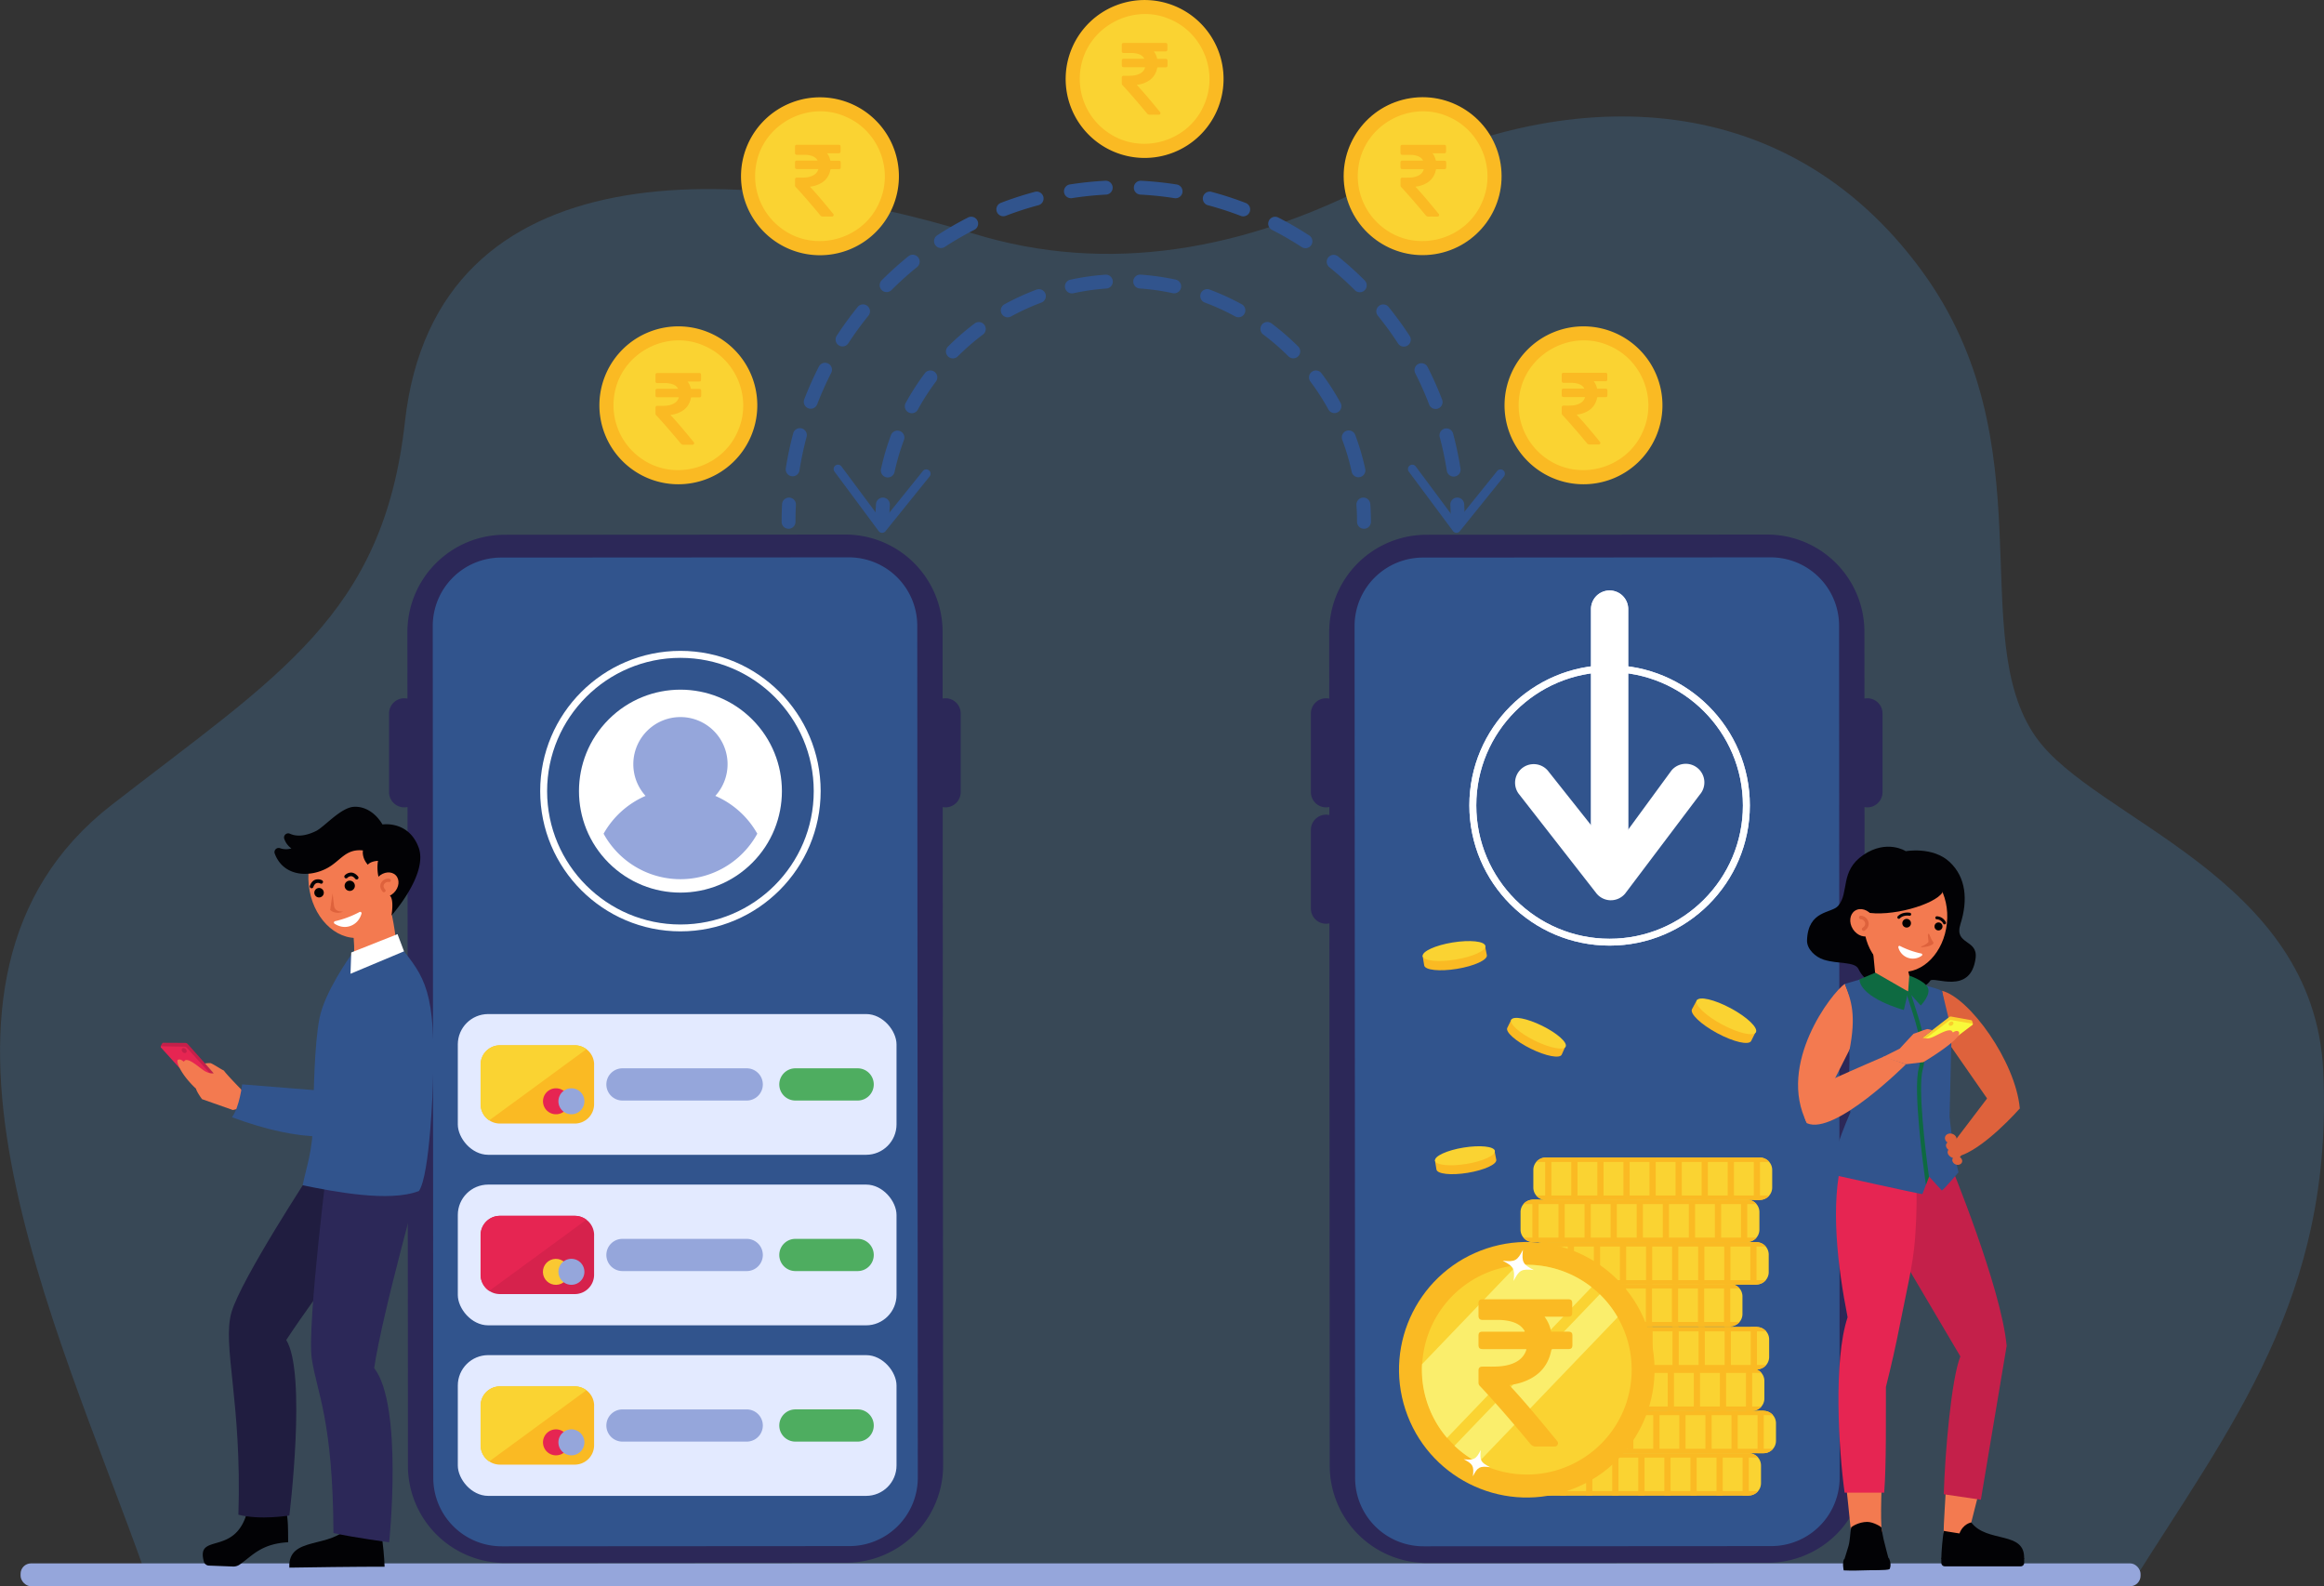 <svg xmlns="http://www.w3.org/2000/svg" viewBox="0 0 2684.6 1832.25"><rect x="0" y="0" width="2684.6" height="1832.25" fill="#333333" stroke="none"/><defs><style>.cls-1{fill:#4785b9;opacity:0.26;}.cls-2{fill:#95a6db;}.cls-3{fill:#2c2858;}.cls-4{fill:#31548d;}.cls-5{fill:#020205;}.cls-6{fill:#201d40;}.cls-7{fill:#c4204a;}.cls-8{fill:#e62552;}.cls-9{fill:#f37a50;}.cls-10{fill:#de623c;}.cls-11{fill:#fff;}.cls-12{fill:#faba23;}.cls-13{fill:#fad332;}.cls-14{fill:#faee6c;}.cls-15{fill:#e3eaff;}.cls-16{fill:#4ead60;}.cls-17{fill:#0e6a41;}.cls-18{fill:#f9cd2d;}.cls-19{fill:#f9f93a;}.cls-20{fill:#d6224c;}.cls-21{fill:#fac832;}</style></defs><g id="Layer_2" data-name="Layer 2"><g id="Слой_1" data-name="Слой 1"><path class="cls-1" d="M2460.64,1832.25c116-185.06,235.55-333.1,223.06-595.43C2673,1012,2419.21,947.08,2351.83,851.42c-82.46-117.07,14.27-339-132-538.83-160.22-218.84-416.91-214-628.05-103.49-154.18,80.72-312.47,108.52-467.47,60.67-262-80.88-620.91-103.49-656.59,217.67-24.82,223.33-146.31,292.62-339,442.49-259.93,202.17-62.12,601.84,38.08,884.32Z"/><rect class="cls-2" x="23.77" y="1805.84" width="2448.92" height="26.41" rx="12.06"/><path class="cls-3" d="M977.16,1805.12l-393.49.25a112.37,112.37,0,0,1-112.44-112.31l-.61-962.9a112.37,112.37,0,0,1,112.3-112.45l393.49-.25a112.37,112.37,0,0,1,112.44,112.3l.61,962.91A112.37,112.37,0,0,1,977.16,1805.12Z"/><path class="cls-4" d="M981.21,1785.87l-401.62.25a79,79,0,0,1-79.07-79l-.62-984a79,79,0,0,1,79-79.07l401.62-.25a79,79,0,0,1,79.07,79l.62,984A79,79,0,0,1,981.21,1785.87Z"/><path class="cls-3" d="M467,932.55h0A17.54,17.54,0,0,1,449.44,915V824.1A17.53,17.53,0,0,1,467,806.57h0a17.53,17.53,0,0,1,17.53,17.53V915A17.53,17.53,0,0,1,467,932.55Z"/><path class="cls-3" d="M1092.22,932.55h0A17.53,17.53,0,0,1,1074.69,915V824.1a17.53,17.53,0,0,1,17.53-17.53h0a17.53,17.53,0,0,1,17.53,17.53V915A17.53,17.53,0,0,1,1092.22,932.55Z"/><path class="cls-3" d="M2042,1805.12l-393.48.25a112.38,112.38,0,0,1-112.45-112.31l-.61-962.9a112.38,112.38,0,0,1,112.31-112.45l393.48-.25a112.37,112.37,0,0,1,112.45,112.3l.61,962.91A112.37,112.37,0,0,1,2042,1805.12Z"/><path class="cls-4" d="M2046.07,1785.87l-401.62.25a79,79,0,0,1-79.07-79l-.62-984a79,79,0,0,1,79-79.07l401.62-.25a79,79,0,0,1,79.07,79l.62,984A79,79,0,0,1,2046.07,1785.87Z"/><path class="cls-3" d="M1531.83,932.55h0A17.53,17.53,0,0,1,1514.3,915V824.1a17.53,17.53,0,0,1,17.53-17.53h0a17.53,17.53,0,0,1,17.54,17.53V915A17.54,17.54,0,0,1,1531.83,932.55Z"/><path class="cls-3" d="M2157.08,932.55h0A17.54,17.54,0,0,1,2139.54,915V824.1a17.53,17.53,0,0,1,17.54-17.53h0a17.53,17.53,0,0,1,17.53,17.53V915A17.53,17.53,0,0,1,2157.08,932.55Z"/><path class="cls-3" d="M1531.83,1067h0a17.53,17.53,0,0,1-17.53-17.53V958.58A17.53,17.53,0,0,1,1531.83,941h0a17.54,17.54,0,0,1,17.54,17.54v90.91A17.53,17.53,0,0,1,1531.83,1067Z"/><path class="cls-5" d="M286.15,1743.92c-13.22,55.52-60.47,25-50.59,60.07a6.27,6.27,0,0,0,5.87,4.42l27.75,1.06a12.45,12.45,0,0,0,7.53-2.17c14.64-10,24.57-24.14,56.19-25.86-.24-13.5.37-32.77-4.09-39.66Z"/><path class="cls-6" d="M359.28,1354.34s-80.7,123.08-91.84,161.37,12.16,103.16,7.95,233.91c25.22,6.54,58.85.91,58.85.91s20.24-164-3.57-202.72C366.35,1493.38,456,1374.54,456,1374.54Z"/><path class="cls-5" d="M404,1761.82c-20.54,28-71.79,11.42-69.74,48.94,77.69-1.24,110-1.07,110-1.07-.18-8.62-1.92-29.07-3.79-37.06Z"/><path class="cls-3" d="M380,1329.45s-25.73,200.82-19.79,240.25,24.35,70.29,25,201.1c25.45,5.61,64.34,10.64,64.34,10.64s16.4-157.77-17.33-201.21c9.56-64.38,55.12-226.3,55.12-226.3Z"/><path class="cls-7" d="M248.13,1241.05l-31.37-35.18a3.72,3.72,0,0,0-2.68-1.22l-25.83-.15c-.74,0-3,4.07-2.52,4.62l22.13,19.66a.73.73,0,0,0,.38.24l37.95,14.08C247,1243.35,248.7,1241.68,248.13,1241.05Z"/><path class="cls-8" d="M245.73,1243.41l-29.89-33.17a3.68,3.68,0,0,0-2.67-1.22l-26.63-.47a.84.84,0,0,0-.64,1.4l21,23.2a.73.73,0,0,0,.38.24l37.53,11.39A.84.84,0,0,0,245.73,1243.41Z"/><path class="cls-9" d="M304.79,1273.66l-21.62-10.59s-21.32-21.58-24.49-26.4c-4.74-2.4-13.71-8.45-15.73-8.68a33.39,33.39,0,0,0-6.15.39l10,11.39s-4.76.94-10.82-2.91-16.78-14.18-22-12.18l-1.86,1.65s-3.32-3.54-6.44-2.23,3.09,16.9,20.71,33.41c1.17,4.4,7,12.13,7,12.13L269,1282.16Z"/><path class="cls-7" d="M211,1215.25c1.27,1.26,3.09,1.5,4.07.52s.75-2.8-.52-4.07-3.09-1.5-4.06-.52S209.71,1214,211,1215.25Z"/><path class="cls-9" d="M405.44,1114.71c-6.41,8.32,43.82,17.36,50.56.08s-4.83-64.79-4.83-64.79l-45.81,9.72S413.79,1103.9,405.44,1114.71Z"/><ellipse class="cls-9" cx="408.92" cy="1016.7" rx="52.55" ry="66.9" transform="translate(-103.87 48.23) rotate(-5.99)"/><path d="M373.72,1033a5.47,5.47,0,1,1-3.3-7A5.48,5.48,0,0,1,373.72,1033Z"/><path d="M409.59,1025.17a5.92,5.92,0,1,1-3.58-7.58A5.94,5.94,0,0,1,409.59,1025.17Z"/><path class="cls-10" d="M384.16,1031.86c-1.16,8.61-2.77,19.21-2.77,19.21s5.66,6,15.05,1.84c-4.7.16-9.81-.74-10.58-6.73S384.16,1031.86,384.16,1031.86Z"/><path class="cls-5" d="M372.11,1020.51a2.11,2.11,0,0,1-2.08,0,6,6,0,0,0-4.48-.38c-1.5.57-2.71,2.05-3.58,4.39a2.1,2.1,0,1,1-3.93-1.46c1.32-3.55,3.36-5.86,6.07-6.88a10.37,10.37,0,0,1,7.93.64,2.1,2.1,0,0,1,.83,2.85A2.14,2.14,0,0,1,372.11,1020.51Z"/><path class="cls-5" d="M399.4,1014.53a2.09,2.09,0,0,0,2-.64,6.11,6.11,0,0,1,4.1-1.83c1.61,0,3.24,1,4.83,3a2.1,2.1,0,1,0,3.23-2.68c-2.41-2.91-5.1-4.43-8-4.49a10.35,10.35,0,0,0-7.27,3.21,2.1,2.1,0,0,0,1.13,3.46Z"/><path class="cls-5" d="M450.45,1034.55c-19-15.91-13.76-40.23-13.76-40.23-9.22.6-11.8,4.54-11.8,4.54-7.42-8.51-5.61-16.53-5.61-16.53-20-2.18-25.84,12-41.09,20.3-20.89,11.42-50.88,9.94-60.81-16.64a4.82,4.82,0,0,1,6.1-6.25,21.31,21.31,0,0,0,13.13.28,22.74,22.74,0,0,1-8.31-11.26,4.82,4.82,0,0,1,6.71-5.7c5.69,2.62,15.29,4,29.88-3.07,9.71-4.67,28.71-27.35,44.15-28.08,12.63-.6,24.82,7,32.8,20.43,0,0,30.12-4.86,41.75,26.6,11.42,30.9-31.4,78.64-31.4,78.64S455.48,1039.45,450.45,1034.55Z"/><path class="cls-11" d="M386.49,1067a1.61,1.61,0,0,1,.48-2.92,113.89,113.89,0,0,0,28.36-10.63,1.61,1.61,0,0,1,2.28,1.88c-1.2,4.19-4.36,11-12.46,14.09S390.15,1069.34,386.49,1067Z"/><path class="cls-9" d="M436.92,1012.91c-6.19,6.1-7.15,15.15-2.16,20.21s14.06,4.22,20.24-1.88,7.15-15.16,2.16-20.22S443.1,1006.8,436.92,1012.91Z"/><path class="cls-10" d="M442.93,1030.52a2.05,2.05,0,0,1-.74-.48c-3-3.17-3.73-7-1.89-10.38a9.15,9.15,0,0,1,9.56-4.59,1.9,1.9,0,1,1-.76,3.72,5.41,5.41,0,0,0-5.47,2.71c-1,1.85-.56,4,1.31,5.92a1.9,1.9,0,0,1-2,3.1Z"/><path class="cls-4" d="M349.61,1369.08c35.83,7.31,100.25,19.93,134.32,6.65,12.89-18.51,16.16-123.18,16.16-123.18,3.73-107.74-9.19-123.73-38.33-159.83-12.23,5.62-42.83,10.41-56.29,10.52,0,0-30.49,42.32-36.44,73.06-6,31.17-6.71,86.58-7.27,118.33C361.14,1329.88,354.17,1346.87,349.61,1369.08Z"/><path class="cls-4" d="M466,1125.43c21,40.8,16.22,86-44.72,174.92-42.68-3.72-51-39.29-51-39.29s11.73-44.16,27-99.71S456.83,1107.57,466,1125.43Z"/><path class="cls-4" d="M279.69,1252.55l91.38,7.29s39.19-7.15,50.21,40.51c-19.62,15.27-70.24,21-153.29-9.83C276.78,1278.56,279.69,1252.55,279.69,1252.55Z"/><polygon class="cls-11" points="405.75 1100.21 404.88 1124.79 466.7 1098.87 459.21 1078.99 405.75 1100.21"/><path class="cls-12" d="M867.15,504.74a91.2,91.2,0,1,1-47-120.12A91.19,91.19,0,0,1,867.15,504.74Z"/><path class="cls-13" d="M852.23,498.21c-18,42.27-71.77,58.05-109.85,32.51a75.11,75.11,0,0,1-32.83-74c7.08-48.57,60.33-77,104.11-57.21C850.91,415.49,869.08,460.44,852.23,498.21Z"/><path class="cls-12" d="M1030.74,240.18a91.2,91.2,0,1,1-47-120.12A91.2,91.2,0,0,1,1030.74,240.18Z"/><path class="cls-13" d="M1015.83,233.64c-18,42.27-71.78,58.05-109.85,32.51a75.08,75.08,0,0,1-32.83-74c7.08-48.57,60.33-77,104.1-57.21C1014.51,150.92,1032.68,195.87,1015.83,233.64Z"/><circle class="cls-12" cx="1643.36" cy="203.6" r="91.2" transform="translate(-11.72 256.3) rotate(-8.89)"/><path class="cls-13" d="M1712,233.64c-18,42.27-71.78,58.05-109.85,32.51a75.08,75.08,0,0,1-32.83-74c7.08-48.57,60.33-77,104.1-57.21C1710.66,150.92,1728.83,195.87,1712,233.64Z"/><path class="cls-12" d="M1912.75,504.74a91.2,91.2,0,1,1-47-120.12A91.19,91.19,0,0,1,1912.75,504.74Z"/><path class="cls-13" d="M1897.84,498.21c-18,42.27-71.78,58.05-109.85,32.51a75.07,75.07,0,0,1-32.83-74c7.08-48.57,60.33-77,104.1-57.21C1896.52,415.49,1914.69,460.44,1897.84,498.21Z"/><path class="cls-12" d="M1405.76,127.8a91.2,91.2,0,1,1-47-120.12A91.2,91.2,0,0,1,1405.76,127.8Z"/><path class="cls-13" d="M1390.84,121.27c-18,42.26-71.77,58-109.84,32.51a75.07,75.07,0,0,1-32.83-74c7.08-48.57,60.33-77,104.1-57.21C1389.53,38.55,1407.7,83.5,1390.84,121.27Z"/><path class="cls-4" d="M1683.89,610.77a8,8,0,0,1-8-8c0-6.51-.16-13.1-.49-19.59a8,8,0,0,1,16-.81c.34,6.75.51,13.61.51,20.4A8,8,0,0,1,1683.89,610.77Z"/><path class="cls-4" d="M1679.22,550.51a8,8,0,0,1-7.9-6.76,379.28,379.28,0,0,0-8.18-38.77,8,8,0,1,1,15.46-4.12,392,392,0,0,1,8.53,40.41,8,8,0,0,1-6.67,9.15A8.73,8.73,0,0,1,1679.22,550.51Zm-763.59-.33a8.89,8.89,0,0,1-1.25-.1,8,8,0,0,1-6.66-9.15,396.35,396.35,0,0,1,8.56-40.41,8,8,0,1,1,15.46,4.14,377.55,377.55,0,0,0-8.22,38.76A8,8,0,0,1,915.63,550.18Zm742.76-77.77a8,8,0,0,1-7.47-5.14,378.66,378.66,0,0,0-16.12-36.21,8,8,0,0,1,14.25-7.27,393.69,393.69,0,0,1,16.81,37.75,8,8,0,0,1-7.47,10.87Zm-721.87-.3a8,8,0,0,1-7.47-10.87,394.27,394.27,0,0,1,16.82-37.7,8,8,0,1,1,14.25,7.27A379.24,379.24,0,0,0,944,467,8,8,0,0,1,936.52,472.11Zm685.16-71.72a8,8,0,0,1-6.71-3.64,382.54,382.54,0,0,0-23.32-32.06,8,8,0,0,1,12.44-10.07A396.77,396.77,0,0,1,1628.38,388a8,8,0,0,1-6.7,12.36Zm-648.42-.22a8,8,0,0,1-6.7-12.37,396.53,396.53,0,0,1,24.31-33.38,8,8,0,0,1,12.42,10.08,382.07,382.07,0,0,0-23.32,32A8,8,0,0,1,973.26,400.17Zm597.53-62.59a8,8,0,0,1-5.66-2.35,383.44,383.44,0,0,0-29.43-26.54,8,8,0,1,1,10.08-12.42,397.51,397.51,0,0,1,30.67,27.65,8,8,0,0,1-5.66,13.66Zm-546.62-.18a8,8,0,0,1-5.65-13.65,395.82,395.82,0,0,1,30.69-27.64,8,8,0,1,1,10.07,12.43,381.4,381.4,0,0,0-29.45,26.52A8,8,0,0,1,1024.17,337.4ZM1508,286.66a8,8,0,0,1-4.36-1.29,377.13,377.13,0,0,0-34.28-19.85,8,8,0,0,1,7.28-14.25A395.56,395.56,0,0,1,1512.4,272a8,8,0,0,1-4.37,14.7Zm-421-.14a8,8,0,0,1-4.37-14.71,397.41,397.41,0,0,1,35.77-20.67,8,8,0,0,1,7.27,14.25,377.53,377.53,0,0,0-34.31,19.84A8,8,0,0,1,1087,286.52Zm349.12-36.61a7.88,7.88,0,0,1-2.87-.54,378,378,0,0,0-37.68-12.25,8,8,0,1,1,4.14-15.45A390.32,390.32,0,0,1,1439,234.44a8,8,0,0,1-2.87,15.47ZM1159,249.79a8,8,0,0,1-2.87-15.47,395.84,395.84,0,0,1,39.31-12.74,8,8,0,1,1,4.13,15.46,374,374,0,0,0-37.7,12.22A8.08,8.08,0,0,1,1159,249.79ZM1358.05,229a7.73,7.73,0,0,1-1.26-.1,383.8,383.8,0,0,0-39.41-4.11,8,8,0,0,1,.83-16,399.36,399.36,0,0,1,41.07,4.29,8,8,0,0,1-1.23,15.9Zm-121-.05a8,8,0,0,1-1.23-15.9,399.31,399.31,0,0,1,41.07-4.26,8,8,0,1,1,.82,16,384.24,384.24,0,0,0-39.42,4.08A7.41,7.41,0,0,1,1237.08,229Z"/><path class="cls-4" d="M910.9,610.77a8,8,0,0,1-8-8c0-6.78.17-13.65.52-20.4a8,8,0,0,1,16,.81c-.33,6.49-.5,13.08-.5,19.59A8,8,0,0,1,910.9,610.77Z"/><path class="cls-4" d="M1019.19,610.77a8,8,0,0,1-8-8c0-6.84.24-13.75.73-20.55a8,8,0,0,1,16,1.13c-.46,6.42-.69,13-.69,19.42A8,8,0,0,1,1019.19,610.77Z"/><path class="cls-4" d="M1025.52,551.5a8.26,8.26,0,0,1-1.7-.18,8,8,0,0,1-6.12-9.52,284.27,284.27,0,0,1,11.51-39.19,8,8,0,0,1,15,5.6,269.87,269.87,0,0,0-10.86,37A8,8,0,0,1,1025.52,551.5Zm543.7-.21a8,8,0,0,1-7.8-6.3A268.47,268.47,0,0,0,1550.53,508a8,8,0,0,1,15-5.61,284.93,284.93,0,0,1,11.53,39.16,8,8,0,0,1-6.12,9.52A8.28,8.28,0,0,1,1569.22,551.29Zm-516-74a8,8,0,0,1-7-11.85,288,288,0,0,1,22.12-34.31,8,8,0,0,1,12.8,9.6,270.77,270.77,0,0,0-20.88,32.4A8,8,0,0,1,1053.21,477.33Zm488.3-.14a8,8,0,0,1-7-4.15,270.06,270.06,0,0,0-20.88-32.37,8,8,0,0,1,12.79-9.61,287.67,287.67,0,0,1,22.12,34.28,8,8,0,0,1-7,11.85ZM1100.72,414a8,8,0,0,1-5.65-13.66,289.12,289.12,0,0,1,30.83-26.73,8,8,0,1,1,9.6,12.8,273.07,273.07,0,0,0-29.12,25.25A8,8,0,0,1,1100.72,414Zm393.26-.09a8,8,0,0,1-5.65-2.34,273.09,273.09,0,0,0-29.14-25.23,8,8,0,0,1,9.59-12.81,288.11,288.11,0,0,1,30.85,26.72,8,8,0,0,1-5.65,13.66Zm-329.92-47.37a8,8,0,0,1-3.85-15,285.4,285.4,0,0,1,37.11-17,8,8,0,0,1,5.59,15,269.66,269.66,0,0,0-35,16A8,8,0,0,1,1164.06,366.54Zm266.54-.07a8.05,8.05,0,0,1-3.83-1,269.5,269.5,0,0,0-35.06-16,8,8,0,0,1,5.59-15,285.9,285.9,0,0,1,37.15,17,8,8,0,0,1-3.85,15Zm-192.42-27.59a8,8,0,0,1-1.69-15.82,286.9,286.9,0,0,1,40.4-5.77,8,8,0,1,1,1.13,16,269.68,269.68,0,0,0-38.14,5.45A8.26,8.26,0,0,1,1238.18,338.88Zm118.23-.05a8.26,8.26,0,0,1-1.7-.18,271.08,271.08,0,0,0-38.14-5.42,8,8,0,1,1,1.12-16,286.84,286.84,0,0,1,40.4,5.74,8,8,0,0,1-1.68,15.82Z"/><path class="cls-4" d="M1575.6,610.77a8,8,0,0,1-8-8c0-6.47-.23-13-.68-19.42a8,8,0,0,1,16-1.13c.48,6.79.72,13.71.72,20.55A8,8,0,0,1,1575.6,610.77Z"/><path class="cls-4" d="M1682.48,615.45h-.09a5,5,0,0,1-3.92-2l-51.06-68.67a5,5,0,0,1,8-6l47.21,63.5,47-58.37a5,5,0,0,1,7.78,6.27l-51.07,63.39A5,5,0,0,1,1682.48,615.45Z"/><path class="cls-4" d="M1019,615.45h-.09a5,5,0,0,1-3.92-2L964,544.77a5,5,0,0,1,8-6l47.21,63.5,47-58.37a5,5,0,0,1,7.78,6.27l-51.07,63.39A5,5,0,0,1,1019,615.45Z"/><path class="cls-13" d="M2034.25,1692.88v20.26a14.34,14.34,0,0,1-14.33,14.33H1772.65a14.34,14.34,0,0,1-14.34-14.33v-20.26a14.34,14.34,0,0,1,14.34-14.34h247.27a14.32,14.32,0,0,1,14.33,14.34Z"/><rect class="cls-12" x="1772.02" y="1678.54" width="7.18" height="48.93"/><rect class="cls-12" x="1802.14" y="1678.54" width="7.18" height="48.93"/><rect class="cls-12" x="1832.26" y="1678.54" width="7.18" height="48.93"/><rect class="cls-12" x="1862.38" y="1678.54" width="7.18" height="48.93"/><rect class="cls-12" x="1892.5" y="1678.54" width="7.18" height="48.93"/><rect class="cls-12" x="1922.61" y="1678.54" width="7.18" height="48.93"/><rect class="cls-12" x="1952.73" y="1678.54" width="7.18" height="48.93"/><rect class="cls-12" x="1982.85" y="1678.54" width="7.18" height="48.93"/><rect class="cls-12" x="2012.97" y="1678.54" width="7.18" height="48.93"/><path class="cls-12" d="M2030.87,1683.62H1761.7a14.33,14.33,0,0,1,11-5.08h247.27A14.35,14.35,0,0,1,2030.87,1683.62Z"/><path class="cls-12" d="M2030.87,1722.39H1761.7a14.3,14.3,0,0,0,11,5.08h247.27A14.32,14.32,0,0,0,2030.87,1722.39Z"/><path class="cls-13" d="M2051.55,1644v20.26a14.34,14.34,0,0,1-14.34,14.33H1789.94a14.34,14.34,0,0,1-14.33-14.33V1644a14.34,14.34,0,0,1,14.33-14.34h247.27a14.35,14.35,0,0,1,14.34,14.34Z"/><rect class="cls-12" x="1789.31" y="1629.62" width="7.18" height="48.92"/><rect class="cls-12" x="1819.43" y="1629.62" width="7.18" height="48.92"/><rect class="cls-12" x="1849.55" y="1629.62" width="7.18" height="48.92"/><rect class="cls-12" x="1879.67" y="1629.62" width="7.18" height="48.92"/><rect class="cls-12" x="1909.79" y="1629.62" width="7.18" height="48.92"/><rect class="cls-12" x="1939.91" y="1629.62" width="7.18" height="48.92"/><rect class="cls-12" x="1970.03" y="1629.62" width="7.18" height="48.92"/><rect class="cls-12" x="2000.15" y="1629.62" width="7.18" height="48.92"/><rect class="cls-12" x="2030.27" y="1629.62" width="7.18" height="48.92"/><path class="cls-12" d="M2048.16,1634.7H1779a14.32,14.32,0,0,1,11-5.09h247.27A14.31,14.31,0,0,1,2048.16,1634.7Z"/><path class="cls-12" d="M2048.16,1673.46H1779a14.32,14.32,0,0,0,11,5.08h247.27A14.3,14.3,0,0,0,2048.16,1673.46Z"/><path class="cls-13" d="M2038.14,1595.11v20.26a14.34,14.34,0,0,1-14.34,14.33H1776.53a14.34,14.34,0,0,1-14.33-14.33v-20.26a14.32,14.32,0,0,1,14.33-14.34H2023.8a14.34,14.34,0,0,1,14.34,14.34Z"/><rect class="cls-12" x="1775.9" y="1580.77" width="7.18" height="48.92"/><rect class="cls-12" x="1806.02" y="1580.77" width="7.18" height="48.92"/><rect class="cls-12" x="1836.14" y="1580.77" width="7.18" height="48.92"/><rect class="cls-12" x="1866.26" y="1580.77" width="7.18" height="48.92"/><rect class="cls-12" x="1896.38" y="1580.77" width="7.18" height="48.92"/><rect class="cls-12" x="1926.5" y="1580.77" width="7.18" height="48.92"/><rect class="cls-12" x="1956.62" y="1580.77" width="7.18" height="48.92"/><rect class="cls-12" x="1986.74" y="1580.77" width="7.18" height="48.92"/><rect class="cls-12" x="2016.86" y="1580.77" width="7.18" height="48.92"/><path class="cls-12" d="M2034.75,1585.85H1765.58a14.36,14.36,0,0,1,11-5.08H2023.8A14.33,14.33,0,0,1,2034.75,1585.85Z"/><path class="cls-12" d="M2034.75,1624.62H1765.58a14.33,14.33,0,0,0,11,5.08H2023.8A14.3,14.3,0,0,0,2034.75,1624.62Z"/><path class="cls-13" d="M2043.66,1547.15v20.26a14.34,14.34,0,0,1-14.34,14.34H1782.05a14.34,14.34,0,0,1-14.33-14.34v-20.26a14.32,14.32,0,0,1,14.33-14.33h247.27a14.34,14.34,0,0,1,14.34,14.33Z"/><rect class="cls-12" x="1781.42" y="1532.82" width="7.18" height="48.92"/><rect class="cls-12" x="1811.54" y="1532.82" width="7.18" height="48.92"/><rect class="cls-12" x="1841.66" y="1532.82" width="7.18" height="48.92"/><rect class="cls-12" x="1871.78" y="1532.82" width="7.18" height="48.92"/><rect class="cls-12" x="1901.9" y="1532.82" width="7.18" height="48.92"/><rect class="cls-12" x="1932.02" y="1532.82" width="7.18" height="48.92"/><rect class="cls-12" x="1962.14" y="1532.82" width="7.18" height="48.92"/><rect class="cls-12" x="1992.26" y="1532.82" width="7.18" height="48.92"/><rect class="cls-12" x="2022.38" y="1532.82" width="7.18" height="48.92"/><path class="cls-12" d="M2040.27,1537.9H1771.1a14.32,14.32,0,0,1,11-5.08h247.27A14.3,14.3,0,0,1,2040.27,1537.9Z"/><path class="cls-12" d="M2040.27,1576.66H1771.1a14.32,14.32,0,0,0,11,5.09h247.27A14.31,14.31,0,0,0,2040.27,1576.66Z"/><path class="cls-13" d="M2012.83,1497.49v20.26a14.33,14.33,0,0,1-14.33,14.33H1751.23a14.33,14.33,0,0,1-14.34-14.33v-20.26a14.34,14.34,0,0,1,14.34-14.33H1998.5a14.32,14.32,0,0,1,14.33,14.33Z"/><rect class="cls-12" x="1750.6" y="1483.16" width="7.18" height="48.93"/><rect class="cls-12" x="1780.72" y="1483.16" width="7.18" height="48.93"/><rect class="cls-12" x="1810.84" y="1483.16" width="7.18" height="48.93"/><rect class="cls-12" x="1840.96" y="1483.16" width="7.18" height="48.93"/><rect class="cls-12" x="1871.07" y="1483.16" width="7.18" height="48.93"/><rect class="cls-12" x="1901.19" y="1483.16" width="7.18" height="48.93"/><rect class="cls-12" x="1931.31" y="1483.16" width="7.18" height="48.93"/><rect class="cls-12" x="1961.43" y="1483.16" width="7.18" height="48.93"/><rect class="cls-12" x="1991.55" y="1483.16" width="7.18" height="48.93"/><path class="cls-12" d="M2009.45,1488.24H1740.28a14.3,14.3,0,0,1,11-5.08H1998.5A14.32,14.32,0,0,1,2009.45,1488.24Z"/><path class="cls-12" d="M2009.45,1527H1740.28a14.3,14.3,0,0,0,11,5.08H1998.5A14.32,14.32,0,0,0,2009.45,1527Z"/><path class="cls-13" d="M2043.16,1449.14v20.26a14.33,14.33,0,0,1-14.33,14.33H1781.56a14.34,14.34,0,0,1-14.33-14.33v-20.26a14.32,14.32,0,0,1,14.33-14.34h247.27a14.32,14.32,0,0,1,14.33,14.34Z"/><rect class="cls-12" x="1780.93" y="1434.8" width="7.18" height="48.92"/><rect class="cls-12" x="1811.05" y="1434.8" width="7.18" height="48.92"/><rect class="cls-12" x="1841.17" y="1434.8" width="7.18" height="48.92"/><rect class="cls-12" x="1871.29" y="1434.8" width="7.18" height="48.92"/><rect class="cls-12" x="1901.41" y="1434.8" width="7.18" height="48.92"/><rect class="cls-12" x="1931.53" y="1434.8" width="7.18" height="48.92"/><rect class="cls-12" x="1961.65" y="1434.8" width="7.18" height="48.92"/><rect class="cls-12" x="1991.76" y="1434.8" width="7.18" height="48.92"/><rect class="cls-12" x="2021.88" y="1434.8" width="7.18" height="48.92"/><path class="cls-12" d="M2039.78,1439.88H1770.61a14.3,14.3,0,0,1,11-5.08h247.27A14.3,14.3,0,0,1,2039.78,1439.88Z"/><path class="cls-12" d="M2039.78,1478.65H1770.61a14.3,14.3,0,0,0,11,5.08h247.27A14.3,14.3,0,0,0,2039.78,1478.65Z"/><path class="cls-13" d="M2032.41,1400.06v20.26a14.33,14.33,0,0,1-14.34,14.33H1770.8a14.33,14.33,0,0,1-14.33-14.33v-20.26a14.32,14.32,0,0,1,14.33-14.33h247.27a14.34,14.34,0,0,1,14.34,14.33Z"/><rect class="cls-12" x="1770.17" y="1385.73" width="7.18" height="48.93"/><rect class="cls-12" x="1800.29" y="1385.73" width="7.18" height="48.93"/><rect class="cls-12" x="1830.41" y="1385.73" width="7.18" height="48.93"/><rect class="cls-12" x="1860.53" y="1385.73" width="7.18" height="48.93"/><rect class="cls-12" x="1890.65" y="1385.73" width="7.18" height="48.93"/><rect class="cls-12" x="1920.77" y="1385.73" width="7.18" height="48.93"/><rect class="cls-12" x="1950.89" y="1385.73" width="7.18" height="48.93"/><rect class="cls-12" x="1981.01" y="1385.73" width="7.18" height="48.93"/><rect class="cls-12" x="2011.13" y="1385.73" width="7.18" height="48.93"/><path class="cls-12" d="M2029,1390.81H1759.85a14.32,14.32,0,0,1,11-5.08h247.27A14.3,14.3,0,0,1,2029,1390.81Z"/><path class="cls-12" d="M2029,1429.57H1759.85a14.32,14.32,0,0,0,11,5.08h247.27A14.3,14.3,0,0,0,2029,1429.57Z"/><path class="cls-13" d="M2047.18,1351.4v20.26a14.34,14.34,0,0,1-14.33,14.34H1785.58a14.33,14.33,0,0,1-14.33-14.34V1351.4a14.32,14.32,0,0,1,14.33-14.33h247.27a14.32,14.32,0,0,1,14.33,14.33Z"/><rect class="cls-12" x="1784.95" y="1337.07" width="7.18" height="48.93"/><rect class="cls-12" x="1815.07" y="1337.07" width="7.18" height="48.93"/><rect class="cls-12" x="1845.19" y="1337.07" width="7.18" height="48.93"/><rect class="cls-12" x="1875.31" y="1337.07" width="7.18" height="48.93"/><rect class="cls-12" x="1905.43" y="1337.07" width="7.18" height="48.93"/><rect class="cls-12" x="1935.55" y="1337.07" width="7.18" height="48.93"/><rect class="cls-12" x="1965.67" y="1337.07" width="7.18" height="48.93"/><rect class="cls-12" x="1995.78" y="1337.07" width="7.18" height="48.93"/><rect class="cls-12" x="2025.9" y="1337.07" width="7.18" height="48.93"/><path class="cls-12" d="M2043.8,1342.15H1774.63a14.3,14.3,0,0,1,10.95-5.08h247.27A14.3,14.3,0,0,1,2043.8,1342.15Z"/><path class="cls-12" d="M2043.8,1380.92H1774.63a14.33,14.33,0,0,0,10.95,5.08h247.27A14.33,14.33,0,0,0,2043.8,1380.92Z"/><circle class="cls-12" cx="1763.7" cy="1582.16" r="147.57" transform="translate(-406.77 631.94) rotate(-18.25)"/><path class="cls-13" d="M1879.05,1619.42a121.11,121.11,0,1,1-40.51-132.64A118.38,118.38,0,0,1,1848,1495a121.41,121.41,0,0,1,31,124.39Z"/><path class="cls-14" d="M1838.54,1486.78l-167,174.11a121.48,121.48,0,0,1-28.89-85.09l109.7-114.35a121.7,121.7,0,0,1,86.22,25.33Z"/><path class="cls-14" d="M1868.66,1521.54l-161.19,168a120.23,120.23,0,0,1-27.33-19.54L1848,1495A121,121,0,0,1,1868.66,1521.54Z"/><path class="cls-11" d="M1771.83,1467c-14.32-1.5-16.94-.09-23.37,12.61,1.6-14.15.19-16.76-12.61-23.37,14.32,1.51,16.94.09,23.37-12.61C1757.72,1457.9,1759.13,1460.52,1771.83,1467Z"/><path class="cls-11" d="M1721.15,1694.63c-12.09-1.27-14.29-.08-19.72,10.64,1.35-11.94.16-14.15-10.64-19.72,12.08,1.27,14.29.08,19.72-10.64C1709.24,1687,1710.43,1689.2,1721.15,1694.63Z"/><path class="cls-15" d="M1859.35,1092.26c-89.31,0-162-72.65-162-162s72.66-162,162-162,162,72.66,162,162S1948.65,1092.26,1859.35,1092.26Zm0-315.92c-84.9,0-154,69.07-154,154s69.07,154,154,154,154-69.06,154-154S1944.24,776.34,1859.35,776.34Z"/><path class="cls-15" d="M1859.35,1022.22a21.49,21.49,0,0,1-21.5-21.5V703.55a21.5,21.5,0,1,1,43,0v297.17A21.5,21.5,0,0,1,1859.35,1022.22Z"/><path class="cls-11" d="M1859.35,1092.26c-89.31,0-162-72.65-162-162s72.66-162,162-162,162,72.66,162,162S1948.65,1092.26,1859.35,1092.26Zm0-315.92c-84.9,0-154,69.07-154,154s69.07,154,154,154,154-69.06,154-154S1944.24,776.34,1859.35,776.34Z"/><path class="cls-11" d="M1859.35,1022.22a21.49,21.49,0,0,1-21.5-21.5V703.55a21.5,21.5,0,1,1,43,0v297.17A21.5,21.5,0,0,1,1859.35,1022.22Z"/><path class="cls-11" d="M1860.82,1039.87H1860a21.53,21.53,0,0,1-16.55-8.83l-89.28-114.4a21.5,21.5,0,0,1,34.76-25.31l73.25,92.38L1930.81,890a21.5,21.5,0,1,1,32.69,27.93l-86.33,114.4A21.49,21.49,0,0,1,1860.82,1039.87Z"/><path class="cls-11" d="M786,1075.8c-89.31,0-162-72.66-162-162s72.66-162,162-162,162,72.66,162,162S875.33,1075.8,786,1075.8Zm0-315.93c-84.9,0-154,69.07-154,154s69.07,154,154,154,154-69.07,154-154S870.92,759.87,786,759.87Z"/><circle class="cls-11" cx="786.03" cy="913.83" r="117.21" transform="translate(-415.96 823.46) rotate(-45)"/><path class="cls-2" d="M874.8,963a101.27,101.27,0,0,1-177.55,0,102.12,102.12,0,0,1,48.48-43.68,54.44,54.44,0,1,1,80.59,0A102.12,102.12,0,0,1,874.8,963Z"/><path class="cls-12" d="M2028.3,1191.55l-68-36.55-5.75,10.69h0c-2.77,5.17,10.27,17.58,29.14,27.73s36.42,14.19,39.2,9C2023.19,1202,2028.3,1191.55,2028.3,1191.55Z"/><path class="cls-13" d="M2028.37,1192.32c-2.78,5.17-20.33,1.13-39.2-9s-31.91-22.56-29.13-27.73,20.32-1.12,39.19,9S2031.15,1187.16,2028.37,1192.32Z"/><path class="cls-12" d="M1726.33,1328.88l-68.77,11.17q.87,5.42,1.76,10.82h0c.85,5.23,17,7,36.11,3.85s33.9-9.85,33-15.08C1728.4,1339.16,1726.33,1328.88,1726.33,1328.88Z"/><path class="cls-13" d="M1726.81,1329.4c.85,5.23-13.94,12-33,15.08s-35.27,1.38-36.12-3.85,13.95-12,33-15.08S1726,1324.17,1726.81,1329.4Z"/><path class="cls-12" d="M1808.5,1208.23l-62.5-30.79-4.85,9.84h0c-2.34,4.75,9.84,15.53,27.19,24.08s33.33,11.63,35.67,6.88C1804.22,1217.8,1808.5,1208.23,1808.5,1208.23Z"/><path class="cls-13" d="M1808.59,1208.93c-2.34,4.75-18.31,1.67-35.66-6.88s-29.53-19.33-27.19-24.08,18.3-1.67,35.66,6.88S1810.93,1204.18,1808.59,1208.93Z"/><path class="cls-12" d="M1715.33,1092.1l-72,11.69q.92,5.67,1.84,11.33h0c.89,5.47,17.81,7.27,37.8,4s35.48-10.32,34.59-15.79C1717.49,1102.86,1715.33,1092.1,1715.33,1092.1Z"/><path class="cls-13" d="M1715.83,1092.64c.89,5.48-14.6,12.54-34.59,15.79s-36.91,1.44-37.8-4,14.59-12.54,34.58-15.79S1714.94,1087.17,1715.83,1092.64Z"/><rect class="cls-15" x="528.84" y="1171.32" width="506.8" height="162.58" rx="35.12"/><path class="cls-12" d="M686.27,1229.74v45.74A22.32,22.32,0,0,1,664,1297.8h-86.5a22.32,22.32,0,0,1-22.31-22.32v-45.74a22.31,22.31,0,0,1,22.31-22.32H664a22.34,22.34,0,0,1,22.32,22.32Z"/><path class="cls-2" d="M862.58,1271.22H719.05a18.61,18.61,0,0,1-18.61-18.61h0A18.61,18.61,0,0,1,719.05,1234H862.58a18.61,18.61,0,0,1,18.61,18.61h0A18.61,18.61,0,0,1,862.58,1271.22Z"/><path class="cls-16" d="M990.74,1271.22H918.81a18.61,18.61,0,0,1-18.6-18.61h0a18.61,18.61,0,0,1,18.6-18.61h71.93a18.61,18.61,0,0,1,18.6,18.61h0A18.61,18.61,0,0,1,990.74,1271.22Z"/><path class="cls-13" d="M677.36,1211.91,565.15,1294.1a22.29,22.29,0,0,1-10-18.62v-45.74a22.31,22.31,0,0,1,22.31-22.32H664A22.17,22.17,0,0,1,677.36,1211.91Z"/><path class="cls-8" d="M657.25,1272.08a15,15,0,1,1-15-15A15,15,0,0,1,657.25,1272.08Z"/><path class="cls-2" d="M675.07,1272.08a15,15,0,1,1-15-15A15,15,0,0,1,675.07,1272.08Z"/><path class="cls-5" d="M2264.67,1067.25c8.72-27.31,6.59-53.81-12.58-71.65-19.43-18.08-50.57-12.41-50.57-12.41h0s-21.79-14.2-49.1,4.39-16,43.46-29,58.69c-7.7,9-34.82,4.74-36,39.86-.34,10.13,9.7,19.41,19.38,22.42,17,5.29,35.84,1.84,40.09,10.83,14.63,30.93,70.84,31.88,82.83,13.47,3.72-5.71,46.81,17.43,52.44-26.19C2285,1084.56,2256.87,1091.66,2264.67,1067.25Z"/><path class="cls-9" d="M2153.37,1056.51c-3.54,33.63,15,63.14,41.41,65.92s50.69-22.23,54.22-55.86-15-63.13-41.41-65.91S2156.91,1022.89,2153.37,1056.51Z"/><path d="M2234.71,1070.68a4.62,4.62,0,1,0,4-5.14A4.63,4.63,0,0,0,2234.71,1070.68Z"/><path d="M2197.53,1067a5,5,0,1,0,4.36-5.57A5,5,0,0,0,2197.53,1067Z"/><path class="cls-5" d="M2193.7,1061.28a1.64,1.64,0,0,0,1-.51c4.17-4.26,10.9-3,11-3a1.74,1.74,0,0,0,.68-3.41c-.35-.07-8.63-1.67-14.13,4a1.75,1.75,0,0,0,0,2.46A1.71,1.71,0,0,0,2193.7,1061.28Z"/><path class="cls-5" d="M2246.44,1067.73a1.82,1.82,0,0,0,.55-.16,1.75,1.75,0,0,0,.8-2.33,12.24,12.24,0,0,0-10.43-6.84,1.74,1.74,0,0,0,0,3.48,8.73,8.73,0,0,1,7.34,4.88A1.72,1.72,0,0,0,2246.44,1067.73Z"/><path class="cls-10" d="M2228.57,1079.16c1.52,3.3,2.72,6.58,4.49,8.82a1.83,1.83,0,0,1-.24,2.5c-3,2.62-9.33,3.4-13.13,3.64a.49.49,0,0,1-.21-.94,23.65,23.65,0,0,0,7.57-4.36,2.19,2.19,0,0,0,.66-1.86c-.21-1.59-.6-4.82-.71-7.43A.82.82,0,0,1,2228.57,1079.16Z"/><path class="cls-11" d="M2192.91,1094.36a1.38,1.38,0,0,1,1.94-1.65,98.17,98.17,0,0,0,24.61,8.7,1.38,1.38,0,0,1,.46,2.5,17.3,17.3,0,0,1-27-9.55Z"/><path class="cls-5" d="M2153.74,1053.56c30.44,6.38,81.57-8.85,90.27-22.87.83-20.24-25.87-40-45.77-37.52S2149.55,1026.24,2153.74,1053.56Z"/><path class="cls-10" d="M2243.33,1144.45c31.32,7.82,84.87,81,89.88,135.89-17.19,3.56-36.83-10.14-36.83-10.14L2253.83,1209Z"/><path class="cls-9" d="M2273.62,1772.35l16.78-66.09-41.63-5.73c-1.43,31.26-3.76,62-3.56,70.36Z"/><path class="cls-9" d="M2174.29,1700.16h-43.46c1.43,10.41,7.13,66.81,7.13,66.81,3.67,8.33,36.06,6.43,36.06,1.74C2171.57,1758.56,2174.09,1701.46,2174.29,1700.16Z"/><path class="cls-7" d="M2245.36,1726l42.86,6.33L2318,1554.57c-6.13-67.45-65.51-211-65.51-211l-66.93,23.44-1.63,63.28,80.6,136.47C2254,1593.2,2246.79,1678.53,2245.36,1726Z"/><path class="cls-8" d="M2212.23,1348.37c-.61-4.16-.82-5.47-4.29-7.55l-64.27-18.23-15.31,15.11c-14.48,52.6-5.51,125.79,5.92,183.86-16.73,50.27-10.19,153.89-3.45,202.59h45.71c2.65-32.56,1.82-92.94,2-122.11h0c5.92-23.44,11.63-48.44,16.73-74.75,6.53-33.59,14.7-66.15,16.94-96.62C2214.27,1401.76,2214.88,1370.77,2212.23,1348.37Z"/><path class="cls-9" d="M2131.15,1136.43c-15.11,9.92-78.8,92.78-43.7,161,1.62.9,29.73-46.73,29.73-46.73l33.19-65.69Z"/><path class="cls-9" d="M2163.13,1093.32,2203,1116s3.55,16.15,5.31,21.39c3.65,10.82-10.33,15.55-22.14,8.82a80.52,80.52,0,0,1-19.46-15.75Z"/><path class="cls-4" d="M2262.38,1354.12s-16.47,19.49-19.25,21l-14.75-16.1-.1.28-3.5,9.21-4.09,10.76c-3.42,0-106.25-23-106.25-23,.21-9.27,8.92-39.3,23-71.26-3.42-27.08-.13-55.22-1.21-70.83,8.31-41.87,2.38-57.94-5.11-77.67l26.09-7.7,47,16.56,3.49-11.32s29.45,7.06,35.64,10.48l11.12,46.43-2.4,98.63S2255.74,1329.23,2262.38,1354.12Z"/><path class="cls-17" d="M2166.31,1123.51l-18.4,7.81c1.94,22.09,51.38,35.3,51.38,35.3l4.91-21.33Z"/><path class="cls-17" d="M2204.2,1145.29l14.56,16.18s12.59-13,8-21.07-21.24-13.47-21.24-13.47Z"/><path class="cls-5" d="M2263.49,1771.28c4.36-11.43,13.66-12.7,13.66-12.7,18.09,24.12,62.52,9.32,61,42-67.55-.41-95.62,0-95.62,0,.09-7.49,1.42-25.28,3-32.25l3.52.63Z"/><path class="cls-5" d="M2242.57,1799.64h95.66a0,0,0,0,1,0,0v5.67a3.94,3.94,0,0,1-3.94,3.94h-87.77a3.95,3.95,0,0,1-3.95-3.95v-5.66A0,0,0,0,1,2242.57,1799.64Z"/><path class="cls-17" d="M2228.28,1359.25l-3.5,9.21c-3.17-21.2-15-109.9-8.32-134.4,6.26-23-1.57-47.25-9.15-70.71-1.84-5.73-3.77-11.66-5.41-17.4l2.3-.66,2.3-.66c1.62,5.67,3.52,11.56,5.36,17.25,7.79,24.12,15.83,49.07,9.2,73.45C2215.31,1256.47,2224.13,1329.29,2228.28,1359.25Z"/><path class="cls-5" d="M2181.76,1800.85s-5.42-20.23-5.9-22.83c-.54-3-2.14-9.94-2.46-13.53-.08-.88-9.39-6.57-16.5-6.56-9.64,0-18.41,5.59-18.59,6.65-1.14,6.75-1.17,14.69-3,21.26-1.37,4.89-5.09,16.29-5.09,16.29Z"/><path class="cls-5" d="M2181.76,1799.28c-1.26,4-16.86-.62-28.24-.62-9.55,0-21.91,3.71-23.31,2.27-2.39,4.22-.43,13-.43,13s10,.52,21.9,0,25.74.25,30.94-1.3C2185.9,1807.11,2181.76,1799.28,2181.76,1799.28Z"/><path class="cls-9" d="M2201.72,1229.3s-82.29,82.49-114.27,68.16c-10.54-14.25,11.84-42.85,32.81-52.43s55.93-24.59,55.93-24.59Z"/><path class="cls-18" d="M2217.31,1201.27l34.19-26.38a3.39,3.39,0,0,1,2.61-.65l23.29,4.23c.67.11,2,4.17,1.49,4.58l-23.25,14a.76.76,0,0,1-.38.16l-36.55,6.27C2217.93,1203.53,2216.69,1201.75,2217.31,1201.27Z"/><path class="cls-19" d="M2219.06,1203.8l32.52-24.82a3.41,3.41,0,0,1,2.62-.65l24.06,4.07a.77.77,0,0,1,.34,1.37l-22.87,17.34a.83.83,0,0,1-.39.16l-35.72,3.91A.77.77,0,0,1,2219.06,1203.8Z"/><path class="cls-9" d="M2175.3,1220.89l19.21-9.62s12.18-13.26,16-17.22c4.87-1.42,14.34-5.5,16.27-5.37A27.18,27.18,0,0,1,2232,1190l-11.12,8.71s4.53,2.09,10.89-.45,18.21-10.34,22.78-7.55l1.45,1.87s4-3.1,6.42-1c7.46,6.65-40.63,35.31-40.63,35.31l-20,2.4Z"/><path class="cls-18" d="M2255.12,1184.31c-1.35.92-3,.83-3.75-.22s-.19-2.65,1.16-3.57,3-.83,3.75.21S2256.48,1183.38,2255.12,1184.31Z"/><path class="cls-10" d="M2333.21,1280.34s-42.66,48.78-72.36,55.68c-1.76-9.78-3.39-17.27-3.39-17.27l40.48-53.29Z"/><path id="c" class="cls-10" d="M2255.46,1338.7a4.31,4.31,0,0,1,.61-1.14l-.21-.06c-4.22-1.4-6.82-5-5.81-8a4.18,4.18,0,0,1,.74-1.34c-2.23-1.73-3.36-4.18-2.64-6.33a4.56,4.56,0,0,1,1.57-2.14c-2.35-1.58-3.55-4.23-2.75-6.64,1-3,4.74-4.51,8.34-3.31s5.7,4.61,4.69,7.63a4.86,4.86,0,0,1-1.24,2c3.51,1.62,5.56,4.81,4.65,7.54a4,4,0,0,1-.75,1.34c2.24,1.73,3.36,4.18,2.65,6.33a4.45,4.45,0,0,1-1.41,2c2.14,1.32,3.27,3.66,2.56,5.78-.85,2.55-4,3.81-7,2.8S2254.61,1341.25,2255.46,1338.7Z"/><path class="cls-9" d="M2163.34,1058.56c4.95,7.73,3.84,17.28-2.49,21.34s-15.46,1.07-20.42-6.66-3.83-17.28,2.49-21.34S2158.39,1050.83,2163.34,1058.56Z"/><path class="cls-10" d="M2153.05,1075.31a2,2,0,0,0,.86-.32c3.86-2.56,5.49-6.4,4.37-10.26a9.67,9.67,0,0,0-8.78-7,2,2,0,0,0-.08,4,5.72,5.72,0,0,1,5,4.06c.63,2.15-.34,4.21-2.73,5.8a2,2,0,0,0-.56,2.78A2,2,0,0,0,2153.05,1075.31Z"/><rect class="cls-15" x="528.84" y="1368.3" width="506.8" height="162.58" rx="35.12"/><path class="cls-20" d="M686.27,1426.72v45.74A22.32,22.32,0,0,1,664,1494.78h-86.5a22.32,22.32,0,0,1-22.31-22.32v-45.74a22.31,22.31,0,0,1,22.31-22.32H664a22.34,22.34,0,0,1,22.32,22.32Z"/><path class="cls-2" d="M862.58,1468.2H719.05a18.61,18.61,0,0,1-18.61-18.61h0a18.61,18.61,0,0,1,18.61-18.6H862.58a18.61,18.61,0,0,1,18.61,18.6h0A18.61,18.61,0,0,1,862.58,1468.2Z"/><path class="cls-16" d="M990.74,1468.2H918.81a18.61,18.61,0,0,1-18.6-18.61h0a18.6,18.6,0,0,1,18.6-18.6h71.93a18.6,18.6,0,0,1,18.6,18.6h0A18.61,18.61,0,0,1,990.74,1468.2Z"/><path class="cls-8" d="M677.36,1408.89l-112.21,82.19a22.29,22.29,0,0,1-10-18.62v-45.74a22.31,22.31,0,0,1,22.31-22.32H664A22.17,22.17,0,0,1,677.36,1408.89Z"/><circle class="cls-21" cx="642.24" cy="1469.06" r="15.01" transform="translate(-42.88 19.5) rotate(-1.68)"/><path class="cls-2" d="M675.07,1469.06a15,15,0,1,1-15-15A15,15,0,0,1,675.07,1469.06Z"/><rect class="cls-15" x="528.84" y="1565.29" width="506.8" height="162.58" rx="35.12"/><path class="cls-12" d="M686.27,1623.71v45.74A22.32,22.32,0,0,1,664,1691.77h-86.5a22.32,22.32,0,0,1-22.31-22.32v-45.74a22.31,22.31,0,0,1,22.31-22.32H664a22.34,22.34,0,0,1,22.32,22.32Z"/><path class="cls-2" d="M862.58,1665.18H719.05a18.61,18.61,0,0,1-18.61-18.6h0A18.61,18.61,0,0,1,719.05,1628H862.58a18.61,18.61,0,0,1,18.61,18.61h0A18.61,18.61,0,0,1,862.58,1665.18Z"/><path class="cls-16" d="M990.74,1665.18H918.81a18.6,18.6,0,0,1-18.6-18.6h0a18.61,18.61,0,0,1,18.6-18.61h71.93a18.61,18.61,0,0,1,18.6,18.61h0A18.6,18.6,0,0,1,990.74,1665.18Z"/><path class="cls-13" d="M677.36,1605.88l-112.21,82.19a22.29,22.29,0,0,1-10-18.62v-45.74a22.31,22.31,0,0,1,22.31-22.32H664A22.17,22.17,0,0,1,677.36,1605.88Z"/><path class="cls-8" d="M657.25,1666.05a15,15,0,1,1-15-15A15,15,0,0,1,657.25,1666.05Z"/><path class="cls-2" d="M675.07,1666.05a15,15,0,1,1-15-15A15,15,0,0,1,675.07,1666.05Z"/><path class="cls-12" d="M1841.16,440.49a20.56,20.56,0,0,1,3.62,8c.14.61.58.44.93.44,2.92,0,5.83,0,8.75,0,1.76,0,2.36.6,2.37,2.35v4.83c0,2.08-.53,2.61-2.58,2.61-2.76,0-5.53,0-8.29,0-.64,0-.92.13-1.07.85-2,9.75-8.31,15.37-17.54,18.17a36.25,36.25,0,0,1-5.07,1.07c-.26,0-.63-.07-.74.21s.23.45.41.64c5.51,6,10.79,12.11,16,18.33,3.39,4,6.73,8.15,10.1,12.22a1.89,1.89,0,0,1,.43,2.24,2,2,0,0,1-2,1c-3.31,0-6.62-.08-9.93,0a3.91,3.91,0,0,1-3.48-1.63c-8.14-9.82-16.43-19.52-25-28.95q-1.59-1.76-3.22-3.47a2.56,2.56,0,0,1-.78-1.87c0-2.31,0-4.62,0-6.93a1.9,1.9,0,0,1,2.1-2.09c3.34,0,6.68.13,10-.17a21.93,21.93,0,0,0,9.61-2.81,11.35,11.35,0,0,0,4.94-5.89c.37-1,.37-1-.67-1h-23.43c-2,0-2.58-.56-2.58-2.61,0-1.64,0-3.28,0-4.92s.64-2.26,2.28-2.26h22.88c.27,0,.66.05.77-.09s-.13-.55-.28-.79c-1.85-2.82-4.65-4.17-7.8-5a29,29,0,0,0-7.14-.77h-8.29c-1.72,0-2.43-.71-2.43-2.44,0-2.31,0-4.62,0-6.93,0-1.6.68-2.25,2.3-2.25h48c1.76,0,2.34.59,2.35,2.36s0,3.41,0,5.11-.61,2.32-2.29,2.32h-13.24Z"/><path class="cls-12" d="M1654.92,177.19a20.45,20.45,0,0,1,3.62,8c.14.61.57.44.93.44,2.92,0,5.83,0,8.75,0,1.76,0,2.36.6,2.37,2.35v4.83c0,2.08-.53,2.61-2.58,2.61-2.76,0-5.53,0-8.3,0-.64,0-.91.13-1.06.85-2,9.76-8.31,15.37-17.54,18.17a38.1,38.1,0,0,1-5.07,1.08c-.26,0-.63-.08-.75.2s.24.46.41.64c5.52,5.95,10.8,12.11,16,18.33,3.39,4.05,6.73,8.15,10.1,12.22a1.89,1.89,0,0,1,.43,2.24,2,2,0,0,1-2,1.05c-3.31,0-6.62-.08-9.93,0a3.91,3.91,0,0,1-3.48-1.63c-8.14-9.82-16.43-19.52-25-29-1.06-1.17-2.13-2.33-3.23-3.47a2.54,2.54,0,0,1-.77-1.87c0-2.31,0-4.62,0-6.93a1.9,1.9,0,0,1,2.1-2.09c3.34,0,6.68.13,10-.17a21.8,21.8,0,0,0,9.61-2.81,11.35,11.35,0,0,0,4.94-5.89c.37-1,.37-1-.67-1h-23.43c-2,0-2.58-.56-2.58-2.61,0-1.64,0-3.28,0-4.92s.64-2.26,2.28-2.26h22.88c.27,0,.66,0,.77-.1s-.13-.55-.28-.78c-1.85-2.83-4.65-4.18-7.8-5a29,29,0,0,0-7.14-.77h-8.29c-1.73,0-2.43-.71-2.43-2.44,0-2.31,0-4.62,0-6.93,0-1.6.68-2.25,2.3-2.25h48c1.76,0,2.34.59,2.34,2.36s0,3.41,0,5.11-.6,2.32-2.28,2.32h-13.24Z"/><path class="cls-12" d="M1333,59.55a20.66,20.66,0,0,1,3.63,8c.13.61.57.44.92.44h8.75c1.76,0,2.37.6,2.37,2.35v4.84c0,2.07-.53,2.6-2.57,2.6-2.77,0-5.54,0-8.3,0-.64,0-.92.13-1.06.85-2,9.76-8.32,15.38-17.54,18.17a37.91,37.91,0,0,1-5.08,1.08c-.26,0-.62-.07-.74.21s.24.45.41.63c5.52,6,10.8,12.11,16,18.33,3.39,4,6.73,8.15,10.11,12.22a1.88,1.88,0,0,1,.42,2.24,2,2,0,0,1-2,1c-3.32,0-6.63-.07-9.94,0a3.92,3.92,0,0,1-3.48-1.62c-8.14-9.83-16.43-19.53-25-29-1.07-1.16-2.13-2.33-3.23-3.46a2.54,2.54,0,0,1-.77-1.88c0-2.31,0-4.62,0-6.93a1.9,1.9,0,0,1,2.1-2.08c3.34,0,6.69.13,10-.17a22,22,0,0,0,9.62-2.82,11.39,11.39,0,0,0,4.94-5.89c.36-1,.37-1-.68-1h-23.43c-2,0-2.57-.56-2.58-2.61,0-1.64,0-3.28,0-4.92s.63-2.25,2.27-2.26H1321c.26,0,.66,0,.76-.1s-.12-.54-.28-.78c-1.85-2.83-4.65-4.18-7.79-5a29.65,29.65,0,0,0-7.14-.77h-8.3c-1.72,0-2.43-.71-2.42-2.44,0-2.31,0-4.62,0-6.93,0-1.6.67-2.25,2.29-2.25h48.05c1.75,0,2.34.6,2.34,2.37v5.1c0,1.7-.61,2.32-2.28,2.33H1333Z"/><path class="cls-12" d="M955.5,177.17a20.66,20.66,0,0,1,3.63,8c.13.61.57.44.93.44,2.91,0,5.83,0,8.75,0,1.76,0,2.36.6,2.36,2.35s0,3.23,0,4.84c0,2.07-.52,2.6-2.57,2.6-2.77,0-5.53,0-8.3,0-.64,0-.91.13-1.06.85-2,9.76-8.32,15.38-17.54,18.17a38.1,38.1,0,0,1-5.07,1.08c-.26,0-.63-.07-.75.21s.24.45.41.63c5.52,6,10.8,12.11,16,18.33,3.39,4,6.72,8.15,10.1,12.22a1.88,1.88,0,0,1,.42,2.24,2,2,0,0,1-2,1c-3.31,0-6.63-.07-9.94,0a3.93,3.93,0,0,1-3.48-1.62c-8.14-9.83-16.42-19.53-25-29-1.06-1.16-2.13-2.33-3.23-3.46a2.57,2.57,0,0,1-.77-1.88c0-2.31,0-4.62,0-6.93a1.9,1.9,0,0,1,2.1-2.08c3.34,0,6.69.13,10-.17a22,22,0,0,0,9.61-2.82,11.35,11.35,0,0,0,4.94-5.89c.37-1,.37-1-.67-1H920.93c-2,0-2.58-.56-2.58-2.61q0-2.46,0-4.92c0-1.65.64-2.25,2.28-2.26h22.88c.26,0,.66.05.77-.1s-.13-.54-.29-.78c-1.84-2.83-4.64-4.18-7.79-5a29.54,29.54,0,0,0-7.14-.77h-8.3c-1.72,0-2.42-.71-2.42-2.44,0-2.31,0-4.62,0-6.93,0-1.6.67-2.25,2.3-2.25h48c1.75,0,2.34.6,2.34,2.36v5.11c0,1.7-.6,2.32-2.28,2.33H955.5Z"/><path class="cls-12" d="M794.35,440.8a20.62,20.62,0,0,1,3.63,8c.13.61.57.44.93.44,2.91,0,5.83,0,8.75,0,1.76,0,2.36.6,2.36,2.35s0,3.22,0,4.83c0,2.08-.52,2.61-2.57,2.61-2.77,0-5.53,0-8.3,0-.64,0-.91.13-1.06.85-2,9.76-8.31,15.37-17.54,18.17a38.1,38.1,0,0,1-5.07,1.08c-.26,0-.63-.08-.75.2s.24.46.41.64c5.52,5.95,10.8,12.11,16,18.33,3.39,4.05,6.72,8.15,10.1,12.22a1.87,1.87,0,0,1,.42,2.24,2,2,0,0,1-2,1c-3.31,0-6.63-.08-9.94,0a3.92,3.92,0,0,1-3.48-1.63c-8.13-9.82-16.42-19.52-25-29-1.06-1.17-2.13-2.33-3.23-3.47a2.54,2.54,0,0,1-.77-1.87c0-2.31,0-4.62,0-6.93a1.91,1.91,0,0,1,2.1-2.09c3.35,0,6.69.13,10-.17a21.88,21.88,0,0,0,9.61-2.81,11.35,11.35,0,0,0,4.94-5.89c.37-1,.37-1-.67-1H759.78c-2,0-2.58-.56-2.58-2.61q0-2.46,0-4.92c0-1.65.64-2.26,2.28-2.26h22.88c.27,0,.66,0,.77-.1s-.13-.55-.28-.79c-1.85-2.82-4.65-4.17-7.8-4.95a29,29,0,0,0-7.14-.77h-8.3c-1.72,0-2.42-.71-2.42-2.44,0-2.31,0-4.62,0-6.93,0-1.6.67-2.25,2.3-2.25h48c1.76,0,2.34.59,2.34,2.36v5.11c0,1.7-.6,2.32-2.28,2.32H794.35Z"/><path class="cls-12" d="M1784.19,1520.88a42.46,42.46,0,0,1,7.45,16.42c.28,1.25,1.18.9,1.9.9,6,0,12,0,18,0,3.61,0,4.86,1.23,4.86,4.83q0,5,0,9.93c0,4.27-1.08,5.36-5.29,5.36-5.69,0-11.37,0-17,0-1.32,0-1.88.28-2.18,1.74-4.11,20.06-17.09,31.61-36,37.35a77.23,77.23,0,0,1-10.42,2.21c-.54.09-1.3-.14-1.54.43s.49.93.85,1.31c11.33,12.23,22.19,24.88,32.88,37.66,7,8.33,13.83,16.76,20.77,25.12,1.17,1.41,1.76,2.8.87,4.6s-2.35,2.18-4.18,2.17c-6.81-.05-13.62-.16-20.42,0a8.06,8.06,0,0,1-7.15-3.34c-16.73-20.19-33.76-40.13-51.45-59.5-2.19-2.4-4.38-4.79-6.63-7.13a5.19,5.19,0,0,1-1.59-3.85c0-4.74,0-9.49,0-14.24,0-2.78,1.54-4.24,4.32-4.28,6.86-.1,13.74.26,20.59-.36s13.69-2.11,19.76-5.78a23.35,23.35,0,0,0,10.15-12.1c.76-2,.76-2-1.38-2h-48.15c-4.16,0-5.3-1.14-5.31-5.36,0-3.37,0-6.75,0-10.12s1.31-4.63,4.68-4.63h47c.54,0,1.36.1,1.58-.2.43-.58-.26-1.12-.58-1.61-3.8-5.81-9.56-8.59-16-10.19a60.3,60.3,0,0,0-14.67-1.58c-5.68,0-11.36,0-17,0-3.54,0-5-1.46-5-5,0-4.75,0-9.5,0-14.24,0-3.3,1.39-4.62,4.72-4.63h98.73c3.61,0,4.81,1.22,4.82,4.86v10.49c0,3.49-1.24,4.77-4.69,4.78h-27.22Z"/></g></g></svg>
